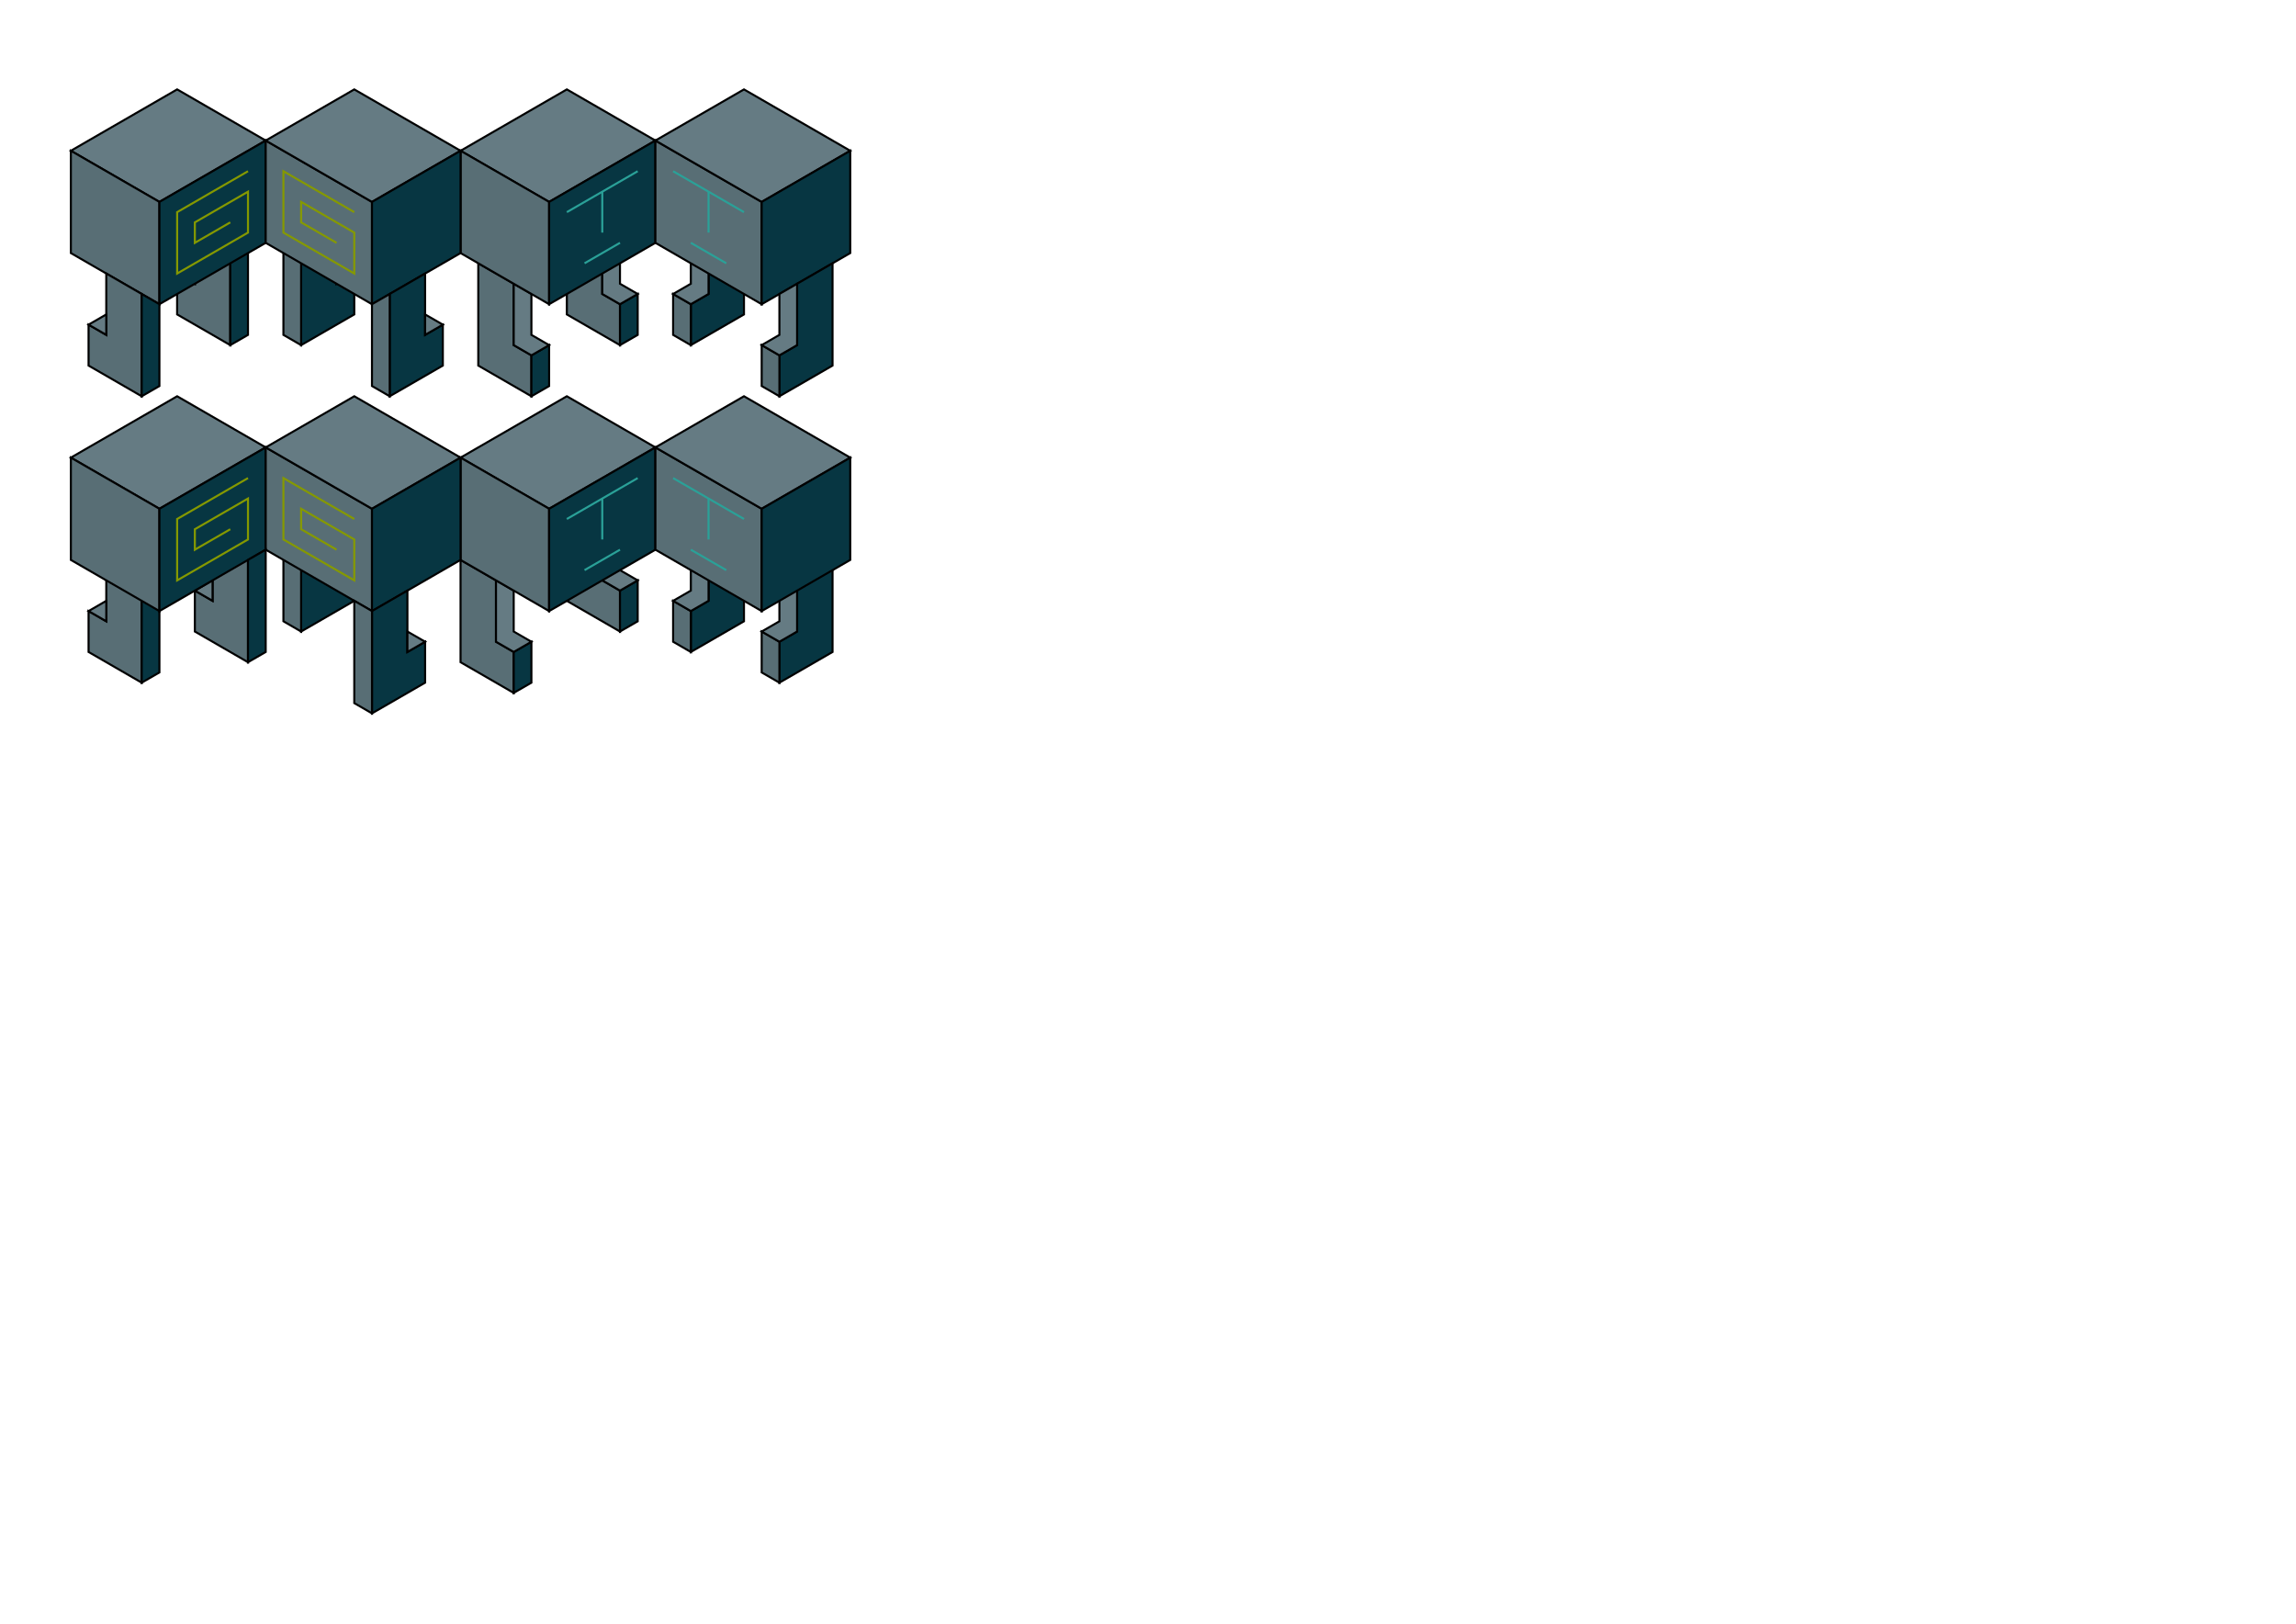 <?xml version="1.0" encoding="UTF-8" standalone="no"?>
<!-- Created with Inkscape (http://www.inkscape.org/) -->

<svg
   xmlns:osb="http://www.openswatchbook.org/uri/2009/osb"
   xmlns:dc="http://purl.org/dc/elements/1.1/"
   xmlns:cc="http://creativecommons.org/ns#"
   xmlns:rdf="http://www.w3.org/1999/02/22-rdf-syntax-ns#"
   xmlns:svg="http://www.w3.org/2000/svg"
   xmlns="http://www.w3.org/2000/svg"
   xmlns:sodipodi="http://sodipodi.sourceforge.net/DTD/sodipodi-0.dtd"
   xmlns:inkscape="http://www.inkscape.org/namespaces/inkscape"
   width="297mm"
   height="210mm"
   viewBox="0 0 297 210"
   version="1.1"
   id="svg8"
   inkscape:version="0.92.4 (5da689c313, 2019-01-14)"
   sodipodi:docname="robot.svg"
   inkscape:export-filename="/home/samuel/src/world-tree/res/img/light-grass-rock.png"
   inkscape:export-xdpi="96.071075"
   inkscape:export-ydpi="96.071075">
  <defs
     id="defs2">
    <linearGradient
       id="linearGradient6193"
       osb:paint="solid">
      <stop
         style="stop-color:#c37131;stop-opacity:1;"
         offset="0"
         id="stop6191" />
    </linearGradient>
  </defs>
  <sodipodi:namedview
     id="base"
     pagecolor="#ffffff"
     bordercolor="#666666"
     borderopacity="1.0"
     inkscape:pageopacity="0.0"
     inkscape:pageshadow="2"
     inkscape:zoom="2.5600001"
     inkscape:cx="220.52291"
     inkscape:cy="547.39646"
     inkscape:document-units="px"
     inkscape:current-layer="layer1"
     showgrid="true"
     objecttolerance="10000"
     guidetolerance="10000"
     inkscape:window-width="1920"
     inkscape:window-height="1040"
     inkscape:window-x="0"
     inkscape:window-y="20"
     inkscape:window-maximized="1">
    <inkscape:grid
       type="axonomgrid"
       id="grid10"
       units="px"
       empspacing="5"
       spacingy="2.646" />
  </sodipodi:namedview>
  <g
     inkscape:label="Layer 1"
     inkscape:groupmode="layer"
     id="layer1"
     transform="translate(0,-87)">
    <path
       inkscape:connector-curvature="0"
       id="path1789"
       d="m 18.331,162.063 v 13.229 l -6.874,-3.969 v -5.292 l 2.291,1.323 v -7.938 z"
       style="fill:#586e75;fill-opacity:1;stroke:#000000;stroke-width:0.265px;stroke-linecap:butt;stroke-linejoin:miter;stroke-opacity:1" />
    <path
       inkscape:connector-curvature="0"
       id="path1791"
       d="m 18.331,175.292 2.291,-1.323 10e-6,-10.583 -2.291,-1.323 z"
       style="fill:#073642;fill-opacity:1;stroke:#000000;stroke-width:0.265px;stroke-linecap:butt;stroke-linejoin:miter;stroke-opacity:1" />
    <path
       inkscape:connector-curvature="0"
       id="path1793"
       d="m 11.457,166.031 2.291,-1.323 v 2.646 z"
       style="fill:#657b83;fill-opacity:1;stroke:#000000;stroke-width:0.265px;stroke-linecap:butt;stroke-linejoin:miter;stroke-opacity:1" />
    <path
       inkscape:connector-curvature="0"
       id="path1817"
       d="m 107.694,158.094 v 13.229 l -6.874,3.969 V 170 l 2.291,-1.323 v -7.938 z"
       style="fill:#073642;fill-opacity:1;stroke:#000000;stroke-width:0.265px;stroke-linecap:butt;stroke-linejoin:miter;stroke-opacity:1" />
    <path
       inkscape:connector-curvature="0"
       id="path1819"
       d="m 100.82,170 v 5.292 l -2.291,-1.323 v -5.292 z"
       style="fill:#586e75;fill-opacity:1;stroke:#000000;stroke-width:0.265px;stroke-linecap:butt;stroke-linejoin:miter;stroke-opacity:1" />
    <path
       inkscape:connector-curvature="0"
       id="path1821"
       d="m 98.528,168.677 2.291,-1.323 v -5.292 l 2.291,-1.323 v 7.938 l -2.291,1.323 z"
       style="fill:#657b83;fill-opacity:1;stroke:#000000;stroke-width:0.265px;stroke-linecap:butt;stroke-linejoin:miter;stroke-opacity:1" />
    <g
       id="g1638"
       transform="translate(-9.165,-13.229)">
      <g
         transform="translate(-68.741,-145.521)"
         id="g1413">
        <path
           style="fill:#586e75;fill-opacity:1;stroke:#000000;stroke-width:0.265px;stroke-linecap:butt;stroke-linejoin:miter;stroke-opacity:1"
           d="m 151.23,273.188 v 13.229 l 6.874,3.969 v -5.292 l -2.291,-1.323 v -7.938 z"
           id="path564"
           inkscape:connector-curvature="0" />
        <path
           style="fill:#073642;fill-opacity:1;stroke:#000000;stroke-width:0.265px;stroke-linecap:butt;stroke-linejoin:miter;stroke-opacity:1"
           d="m 158.104,285.094 2.291,-1.323 v 5.292 l -2.291,1.323 z"
           id="path566"
           inkscape:connector-curvature="0" />
        <path
           style="fill:#657b83;fill-opacity:1;stroke:#000000;stroke-width:0.265px;stroke-linecap:butt;stroke-linejoin:miter;stroke-opacity:1"
           d="m 160.395,283.771 -2.291,-1.323 v -5.292 l -2.291,-1.323 v 7.938 l 2.291,1.323 z"
           id="path568"
           inkscape:connector-curvature="0" />
      </g>
      <path
         style="fill:#586e75;fill-opacity:1;stroke:#000000;stroke-width:0.265px;stroke-linecap:butt;stroke-linejoin:miter;stroke-opacity:1"
         d="m 71.032,134.281 v 13.229 l 6.874,3.969 v -5.292 l -2.291,-1.323 v -7.938 z"
         id="path580"
         inkscape:connector-curvature="0" />
      <path
         style="fill:#073642;fill-opacity:1;stroke:#000000;stroke-width:0.265px;stroke-linecap:butt;stroke-linejoin:miter;stroke-opacity:1"
         d="m 77.906,146.188 2.291,-1.323 v 5.292 l -2.291,1.323 z"
         id="path582"
         inkscape:connector-curvature="0" />
      <path
         style="fill:#657b83;fill-opacity:1;stroke:#000000;stroke-width:0.265px;stroke-linecap:butt;stroke-linejoin:miter;stroke-opacity:1"
         d="m 80.198,144.865 -2.291,-1.323 V 138.25 l -2.291,-1.323 v 7.938 l 2.291,1.323 z"
         id="path584"
         inkscape:connector-curvature="0" />
      <path
         inkscape:connector-curvature="0"
         id="path1431"
         d="m 82.489,111.792 -13.748,7.938 11.457,6.615 13.748,-7.938 z"
         style="fill:#657b83;fill-opacity:1;stroke:#000000;stroke-width:0.265px;stroke-linecap:butt;stroke-linejoin:miter;stroke-opacity:1" />
      <path
         inkscape:connector-curvature="0"
         id="path1433"
         d="m 68.741,119.729 v 13.229 l 11.457,6.615 v -13.229 z"
         style="fill:#586e75;fill-opacity:1;stroke:#000000;stroke-width:0.265px;stroke-linecap:butt;stroke-linejoin:miter;stroke-opacity:1" />
      <path
         inkscape:connector-curvature="0"
         id="path1435"
         d="m 93.946,118.406 v 13.229 l -13.748,7.938 v -13.229 z"
         style="fill:#073642;fill-opacity:1;stroke:#000000;stroke-width:0.265px;stroke-linecap:butt;stroke-linejoin:miter;stroke-opacity:1" />
      <path
         inkscape:connector-curvature="0"
         id="path1437"
         d="m 82.489,127.667 9.165,-5.292"
         style="fill:none;stroke:#2aa198;stroke-width:0.265px;stroke-linecap:butt;stroke-linejoin:miter;stroke-opacity:1" />
      <path
         inkscape:connector-curvature="0"
         id="path1439"
         d="m 87.072,125.021 v 5.292"
         style="fill:none;stroke:#2aa198;stroke-width:0.265px;stroke-linecap:butt;stroke-linejoin:miter;stroke-opacity:1" />
      <path
         inkscape:connector-curvature="0"
         id="path1441"
         d="m 84.78,134.281 4.583,-2.646"
         style="fill:none;stroke:#2aa198;stroke-width:0.265px;stroke-linecap:butt;stroke-linejoin:miter;stroke-opacity:1" />
    </g>
    <g
       id="g1664"
       transform="translate(-105.403,-18.521)">
      <path
         style="fill:#586e75;fill-opacity:1;stroke:#000000;stroke-width:0.265px;stroke-linecap:butt;stroke-linejoin:miter;stroke-opacity:1"
         d="m 135.19,136.927 v 13.229 l -6.874,-3.969 v -5.292 l 2.291,1.323 v -7.938 z"
         id="path1577"
         inkscape:connector-curvature="0" />
      <path
         style="fill:#073642;fill-opacity:1;stroke:#000000;stroke-width:0.265px;stroke-linecap:butt;stroke-linejoin:miter;stroke-opacity:1"
         d="m 135.19,150.156 2.291,-1.323 1e-5,-10.583 -2.291,-1.323 z"
         id="path1579"
         inkscape:connector-curvature="0" />
      <path
         style="fill:#657b83;fill-opacity:1;stroke:#000000;stroke-width:0.265px;stroke-linecap:butt;stroke-linejoin:miter;stroke-opacity:1"
         d="m 128.316,140.896 2.291,-1.323 v 2.646 z"
         id="path1581"
         inkscape:connector-curvature="0" />
      <path
         style="fill:#657b83;fill-opacity:1;stroke:#000000;stroke-width:0.265px;stroke-linecap:butt;stroke-linejoin:miter;stroke-opacity:1"
         d="m 128.316,117.083 -13.748,7.938 11.457,6.615 13.748,-7.938 z"
         id="path1544"
         inkscape:connector-curvature="0" />
      <path
         style="fill:#586e75;fill-opacity:1;stroke:#000000;stroke-width:0.265px;stroke-linecap:butt;stroke-linejoin:miter;stroke-opacity:1"
         d="m 114.568,125.021 v 13.229 l 11.457,6.615 v -13.229 z"
         id="path1546"
         inkscape:connector-curvature="0" />
      <path
         style="fill:#073642;fill-opacity:1;stroke:#000000;stroke-width:0.265px;stroke-linecap:butt;stroke-linejoin:miter;stroke-opacity:1"
         d="m 139.773,123.698 v 13.229 l -13.748,7.938 v -13.229 z"
         id="path1548"
         inkscape:connector-curvature="0" />
      <path
         inkscape:connector-curvature="0"
         id="path1560"
         d="m 123.733,143.542 v 13.229 l -6.874,-3.969 v -5.292 l 2.291,1.323 v -7.938 z"
         style="fill:#586e75;fill-opacity:1;stroke:#000000;stroke-width:0.265px;stroke-linecap:butt;stroke-linejoin:miter;stroke-opacity:1" />
      <path
         inkscape:connector-curvature="0"
         id="path1562"
         d="m 123.733,156.771 2.291,-1.323 10e-6,-10.583 -2.291,-1.323 z"
         style="fill:#073642;fill-opacity:1;stroke:#000000;stroke-width:0.265px;stroke-linecap:butt;stroke-linejoin:miter;stroke-opacity:1" />
      <path
         inkscape:connector-curvature="0"
         id="path1564"
         d="m 116.859,147.51 2.291,-1.323 v 2.646 z"
         style="fill:#657b83;fill-opacity:1;stroke:#000000;stroke-width:0.265px;stroke-linecap:butt;stroke-linejoin:miter;stroke-opacity:1" />
      <path
         inkscape:connector-curvature="0"
         id="path1583"
         d="m 137.482,127.667 -9.165,5.292 1e-5,7.938 9.165,-5.292 v -5.292 l -6.874,3.969 v 2.646 l 4.583,-2.646"
         style="fill:none;stroke:#859900;stroke-width:0.265px;stroke-linecap:butt;stroke-linejoin:miter;stroke-opacity:1" />
    </g>
    <g
       id="g1652"
       transform="translate(52.701,1.323)">
      <path
         style="fill:#073642;fill-opacity:1;stroke:#000000;stroke-width:0.265px;stroke-linecap:butt;stroke-linejoin:miter;stroke-opacity:1"
         d="m 43.536,113.115 v 13.229 l -6.874,3.969 v -5.292 l 2.291,-1.323 v -7.938 z"
         id="path1603"
         inkscape:connector-curvature="0" />
      <path
         style="fill:#586e75;fill-opacity:1;stroke:#000000;stroke-width:0.265px;stroke-linecap:butt;stroke-linejoin:miter;stroke-opacity:1"
         d="m 36.662,125.021 v 5.292 l -2.291,-1.323 v -5.292 z"
         id="path1605"
         inkscape:connector-curvature="0" />
      <path
         style="fill:#657b83;fill-opacity:1;stroke:#000000;stroke-width:0.265px;stroke-linecap:butt;stroke-linejoin:miter;stroke-opacity:1"
         d="m 34.37,123.698 2.291,-1.323 10e-7,-5.292 2.291,-1.323 v 7.938 l -2.291,1.323 z"
         id="path1607"
         inkscape:connector-curvature="0" />
      <path
         inkscape:connector-curvature="0"
         id="path1585"
         d="m 45.827,111.792 -13.748,-7.938 10e-7,13.229 13.748,7.938 z"
         style="fill:#586e75;fill-opacity:1;stroke:#000000;stroke-width:0.265px;stroke-linecap:butt;stroke-linejoin:miter;stroke-opacity:1" />
      <path
         inkscape:connector-curvature="0"
         id="path1587"
         d="M 45.827,111.792 57.284,105.177 43.536,97.24 32.079,103.854 Z"
         style="fill:#657b83;fill-opacity:1;stroke:#000000;stroke-width:0.265px;stroke-linecap:butt;stroke-linejoin:miter;stroke-opacity:1" />
      <path
         inkscape:connector-curvature="0"
         id="path1589"
         d="m 57.284,105.177 v 13.229 l -11.457,6.615 v -13.229 z"
         style="fill:#073642;fill-opacity:1;stroke:#000000;stroke-width:0.265px;stroke-linecap:butt;stroke-linejoin:miter;stroke-opacity:1" />
      <path
         inkscape:connector-curvature="0"
         id="path1591"
         d="m 34.37,107.823 9.165,5.292"
         style="fill:none;stroke:#2aa198;stroke-width:0.265px;stroke-linecap:butt;stroke-linejoin:miter;stroke-opacity:1" />
      <path
         inkscape:connector-curvature="0"
         id="path1593"
         d="m 38.953,110.469 v 5.292"
         style="fill:none;stroke:#2aa198;stroke-width:0.265px;stroke-linecap:butt;stroke-linejoin:miter;stroke-opacity:1" />
      <path
         inkscape:connector-curvature="0"
         id="path1595"
         d="m 36.662,117.083 4.583,2.646"
         style="fill:none;stroke:#2aa198;stroke-width:0.265px;stroke-linecap:butt;stroke-linejoin:miter;stroke-opacity:1" />
      <path
         inkscape:connector-curvature="0"
         id="path1597"
         d="m 54.993,119.729 v 13.229 l -6.874,3.969 v -5.292 l 2.291,-1.323 v -7.938 z"
         style="fill:#073642;fill-opacity:1;stroke:#000000;stroke-width:0.265px;stroke-linecap:butt;stroke-linejoin:miter;stroke-opacity:1" />
      <path
         inkscape:connector-curvature="0"
         id="path1599"
         d="m 48.119,131.635 v 5.292 l -2.291,-1.323 v -5.292 z"
         style="fill:#586e75;fill-opacity:1;stroke:#000000;stroke-width:0.265px;stroke-linecap:butt;stroke-linejoin:miter;stroke-opacity:1" />
      <path
         inkscape:connector-curvature="0"
         id="path1601"
         d="m 45.827,130.312 2.291,-1.323 10e-7,-5.292 2.291,-1.323 v 7.938 l -2.291,1.323 z"
         style="fill:#657b83;fill-opacity:1;stroke:#000000;stroke-width:0.265px;stroke-linecap:butt;stroke-linejoin:miter;stroke-opacity:1" />
    </g>
    <g
       id="g1688"
       transform="translate(-48.119,1.323)">
      <path
         style="fill:#073642;fill-opacity:1;stroke:#000000;stroke-width:0.265px;stroke-linecap:butt;stroke-linejoin:miter;stroke-opacity:1"
         d="m 87.072,117.083 v 13.229 l 6.874,-3.969 v -5.292 l -2.291,1.323 v -7.938 z"
         id="path1672"
         inkscape:connector-curvature="0" />
      <path
         style="fill:#586e75;fill-opacity:1;stroke:#000000;stroke-width:0.265px;stroke-linecap:butt;stroke-linejoin:miter;stroke-opacity:1"
         d="m 87.072,130.312 -2.291,-1.323 3e-6,-10.583 2.291,-1.323 z"
         id="path1674"
         inkscape:connector-curvature="0" />
      <path
         style="fill:#657b83;fill-opacity:1;stroke:#000000;stroke-width:0.265px;stroke-linecap:butt;stroke-linejoin:miter;stroke-opacity:1"
         d="m 93.946,121.052 -2.291,-1.323 v 2.646 z"
         id="path1676"
         inkscape:connector-curvature="0" />
      <path
         style="fill:#586e75;fill-opacity:1;stroke:#000000;stroke-width:0.265px;stroke-linecap:butt;stroke-linejoin:miter;stroke-opacity:1"
         d="m 96.237,111.792 -13.748,-7.938 10e-7,13.229 13.748,7.938 z"
         id="path1611"
         inkscape:connector-curvature="0" />
      <path
         style="fill:#657b83;fill-opacity:1;stroke:#000000;stroke-width:0.265px;stroke-linecap:butt;stroke-linejoin:miter;stroke-opacity:1"
         d="M 96.237,111.792 107.694,105.177 93.946,97.24 82.489,103.854 Z"
         id="path1613"
         inkscape:connector-curvature="0" />
      <path
         style="fill:#073642;fill-opacity:1;stroke:#000000;stroke-width:0.265px;stroke-linecap:butt;stroke-linejoin:miter;stroke-opacity:1"
         d="m 107.694,105.177 v 13.229 l -11.457,6.615 v -13.229 z"
         id="path1615"
         inkscape:connector-curvature="0" />
      <path
         inkscape:connector-curvature="0"
         id="path1623"
         d="m 93.946,113.115 -9.165,-5.292 v 7.938 l 9.165,5.292 v -5.292 l -6.874,-3.969 v 2.646 l 4.583,2.646"
         style="fill:none;stroke:#859900;stroke-width:0.265px;stroke-linecap:butt;stroke-linejoin:miter;stroke-opacity:1" />
      <path
         inkscape:connector-curvature="0"
         id="path1666"
         d="m 98.528,123.698 v 13.229 l 6.874,-3.969 v -5.292 l -2.291,1.323 v -7.938 z"
         style="fill:#073642;fill-opacity:1;stroke:#000000;stroke-width:0.265px;stroke-linecap:butt;stroke-linejoin:miter;stroke-opacity:1" />
      <path
         inkscape:connector-curvature="0"
         id="path1668"
         d="m 98.528,136.927 -2.291,-1.323 3e-6,-10.583 2.291,-1.323 z"
         style="fill:#586e75;fill-opacity:1;stroke:#000000;stroke-width:0.265px;stroke-linecap:butt;stroke-linejoin:miter;stroke-opacity:1" />
      <path
         inkscape:connector-curvature="0"
         id="path1670"
         d="m 105.403,127.667 -2.291,-1.323 v 2.646 z"
         style="fill:#657b83;fill-opacity:1;stroke:#000000;stroke-width:0.265px;stroke-linecap:butt;stroke-linejoin:miter;stroke-opacity:1" />
    </g>
    <g
       transform="translate(-77.906,-121.708)"
       id="g1755">
      <path
         style="fill:#586e75;fill-opacity:1;stroke:#000000;stroke-width:0.265px;stroke-linecap:butt;stroke-linejoin:miter;stroke-opacity:1"
         d="m 151.23,273.188 v 13.229 l 6.874,3.969 v -5.292 l -2.291,-1.323 v -7.938 z"
         id="path1749"
         inkscape:connector-curvature="0" />
      <path
         style="fill:#073642;fill-opacity:1;stroke:#000000;stroke-width:0.265px;stroke-linecap:butt;stroke-linejoin:miter;stroke-opacity:1"
         d="m 158.104,285.094 2.291,-1.323 v 5.292 l -2.291,1.323 z"
         id="path1751"
         inkscape:connector-curvature="0" />
      <path
         style="fill:#657b83;fill-opacity:1;stroke:#000000;stroke-width:0.265px;stroke-linecap:butt;stroke-linejoin:miter;stroke-opacity:1"
         d="m 160.395,283.771 -2.291,-1.323 v -5.292 l -2.291,-1.323 v 7.938 l 2.291,1.323 z"
         id="path1753"
         inkscape:connector-curvature="0" />
    </g>
    <path
       style="fill:#586e75;fill-opacity:1;stroke:#000000;stroke-width:0.265px;stroke-linecap:butt;stroke-linejoin:miter;stroke-opacity:1"
       d="m 59.575,159.417 v 13.229 l 6.874,3.969 v -5.292 l -2.291,-1.323 v -7.938 z"
       id="path1757"
       inkscape:connector-curvature="0" />
    <path
       style="fill:#073642;fill-opacity:1;stroke:#000000;stroke-width:0.265px;stroke-linecap:butt;stroke-linejoin:miter;stroke-opacity:1"
       d="M 66.449,171.323 68.741,170 v 5.292 l -2.291,1.323 z"
       id="path1759"
       inkscape:connector-curvature="0" />
    <path
       style="fill:#657b83;fill-opacity:1;stroke:#000000;stroke-width:0.265px;stroke-linecap:butt;stroke-linejoin:miter;stroke-opacity:1"
       d="m 68.741,170 -2.291,-1.323 v -5.292 l -2.291,-1.323 v 7.938 l 2.291,1.323 z"
       id="path1761"
       inkscape:connector-curvature="0" />
    <path
       inkscape:connector-curvature="0"
       id="path1763"
       d="m 73.323,138.25 -13.748,7.938 11.457,6.615 13.748,-7.938 z"
       style="fill:#657b83;fill-opacity:1;stroke:#000000;stroke-width:0.265px;stroke-linecap:butt;stroke-linejoin:miter;stroke-opacity:1" />
    <path
       inkscape:connector-curvature="0"
       id="path1765"
       d="m 59.575,146.188 v 13.229 l 11.457,6.615 V 152.802 Z"
       style="fill:#586e75;fill-opacity:1;stroke:#000000;stroke-width:0.265px;stroke-linecap:butt;stroke-linejoin:miter;stroke-opacity:1" />
    <path
       inkscape:connector-curvature="0"
       id="path1767"
       d="m 84.78,144.865 v 13.229 l -13.748,7.938 V 152.802 Z"
       style="fill:#073642;fill-opacity:1;stroke:#000000;stroke-width:0.265px;stroke-linecap:butt;stroke-linejoin:miter;stroke-opacity:1" />
    <path
       inkscape:connector-curvature="0"
       id="path1769"
       d="m 73.323,154.125 9.165,-5.292"
       style="fill:none;stroke:#2aa198;stroke-width:0.265px;stroke-linecap:butt;stroke-linejoin:miter;stroke-opacity:1" />
    <path
       inkscape:connector-curvature="0"
       id="path1771"
       d="m 77.906,151.479 v 5.292"
       style="fill:none;stroke:#2aa198;stroke-width:0.265px;stroke-linecap:butt;stroke-linejoin:miter;stroke-opacity:1" />
    <path
       inkscape:connector-curvature="0"
       id="path1773"
       d="m 75.615,160.74 4.583,-2.646"
       style="fill:none;stroke:#2aa198;stroke-width:0.265px;stroke-linecap:butt;stroke-linejoin:miter;stroke-opacity:1" />
    <path
       style="fill:#586e75;fill-opacity:1;stroke:#000000;stroke-width:0.265px;stroke-linecap:butt;stroke-linejoin:miter;stroke-opacity:1"
       d="m 32.079,159.417 v 13.229 l -6.874,-3.969 v -5.292 l 2.291,1.323 v -7.938 z"
       id="path1777"
       inkscape:connector-curvature="0" />
    <path
       style="fill:#657b83;fill-opacity:1;stroke:#000000;stroke-width:0.265px;stroke-linecap:butt;stroke-linejoin:miter;stroke-opacity:1"
       d="m 25.205,163.385 2.291,-1.323 v 2.646 z"
       id="path1781"
       inkscape:connector-curvature="0" />
    <path
       style="fill:#657b83;fill-opacity:1;stroke:#000000;stroke-width:0.265px;stroke-linecap:butt;stroke-linejoin:miter;stroke-opacity:1"
       d="m 22.914,138.25 -13.748,7.938 11.457,6.615 13.748,-7.938 z"
       id="path1783"
       inkscape:connector-curvature="0" />
    <path
       style="fill:#586e75;fill-opacity:1;stroke:#000000;stroke-width:0.265px;stroke-linecap:butt;stroke-linejoin:miter;stroke-opacity:1"
       d="m 9.165,146.188 v 13.229 l 11.457,6.615 v -13.229 z"
       id="path1785"
       inkscape:connector-curvature="0" />
    <path
       style="fill:#073642;fill-opacity:1;stroke:#000000;stroke-width:0.265px;stroke-linecap:butt;stroke-linejoin:miter;stroke-opacity:1"
       d="m 34.37,144.865 v 13.229 l -13.748,7.938 v -13.229 z"
       id="path1787"
       inkscape:connector-curvature="0" />
    <path
       inkscape:connector-curvature="0"
       id="path1795"
       d="m 32.079,148.833 -9.165,5.292 10e-6,7.938 9.165,-5.292 v -5.292 l -6.874,3.969 v 2.646 l 4.583,-2.646"
       style="fill:none;stroke:#859900;stroke-width:0.265px;stroke-linecap:butt;stroke-linejoin:miter;stroke-opacity:1" />
    <path
       style="fill:#073642;fill-opacity:1;stroke:#000000;stroke-width:0.265px;stroke-linecap:butt;stroke-linejoin:miter;stroke-opacity:1"
       d="m 96.237,154.125 v 13.229 l -6.874,3.969 v -5.292 l 2.291,-1.323 v -7.938 z"
       id="path1799"
       inkscape:connector-curvature="0" />
    <path
       style="fill:#586e75;fill-opacity:1;stroke:#000000;stroke-width:0.265px;stroke-linecap:butt;stroke-linejoin:miter;stroke-opacity:1"
       d="m 89.363,166.031 v 5.292 l -2.291,-1.323 v -5.292 z"
       id="path1801"
       inkscape:connector-curvature="0" />
    <path
       style="fill:#657b83;fill-opacity:1;stroke:#000000;stroke-width:0.265px;stroke-linecap:butt;stroke-linejoin:miter;stroke-opacity:1"
       d="m 87.072,164.708 2.291,-1.323 10e-7,-5.292 2.291,-1.323 v 7.938 l -2.291,1.323 z"
       id="path1803"
       inkscape:connector-curvature="0" />
    <path
       inkscape:connector-curvature="0"
       id="path1805"
       d="m 98.528,152.802 -13.748,-7.938 10e-7,13.229 13.748,7.938 z"
       style="fill:#586e75;fill-opacity:1;stroke:#000000;stroke-width:0.265px;stroke-linecap:butt;stroke-linejoin:miter;stroke-opacity:1" />
    <path
       inkscape:connector-curvature="0"
       id="path1807"
       d="m 98.528,152.802 11.457,-6.615 -13.748,-7.938 -11.457,6.615 z"
       style="fill:#657b83;fill-opacity:1;stroke:#000000;stroke-width:0.265px;stroke-linecap:butt;stroke-linejoin:miter;stroke-opacity:1" />
    <path
       inkscape:connector-curvature="0"
       id="path1809"
       d="m 109.985,146.188 v 13.229 l -11.457,6.615 v -13.229 z"
       style="fill:#073642;fill-opacity:1;stroke:#000000;stroke-width:0.265px;stroke-linecap:butt;stroke-linejoin:miter;stroke-opacity:1" />
    <path
       inkscape:connector-curvature="0"
       id="path1811"
       d="m 87.072,148.833 9.165,5.292"
       style="fill:none;stroke:#2aa198;stroke-width:0.265px;stroke-linecap:butt;stroke-linejoin:miter;stroke-opacity:1" />
    <path
       inkscape:connector-curvature="0"
       id="path1813"
       d="m 91.654,151.479 v 5.292"
       style="fill:none;stroke:#2aa198;stroke-width:0.265px;stroke-linecap:butt;stroke-linejoin:miter;stroke-opacity:1" />
    <path
       inkscape:connector-curvature="0"
       id="path1815"
       d="m 89.363,158.094 4.583,2.646"
       style="fill:none;stroke:#2aa198;stroke-width:0.265px;stroke-linecap:butt;stroke-linejoin:miter;stroke-opacity:1" />
    <path
       style="fill:#073642;fill-opacity:1;stroke:#000000;stroke-width:0.265px;stroke-linecap:butt;stroke-linejoin:miter;stroke-opacity:1"
       d="m 38.953,155.448 v 13.229 l 6.874,-3.969 v -5.292 l -2.291,1.323 v -7.938 z"
       id="path1825"
       inkscape:connector-curvature="0" />
    <path
       style="fill:#586e75;fill-opacity:1;stroke:#000000;stroke-width:0.265px;stroke-linecap:butt;stroke-linejoin:miter;stroke-opacity:1"
       d="m 38.953,168.677 -2.291,-1.323 3e-6,-10.583 2.291,-1.323 z"
       id="path1827"
       inkscape:connector-curvature="0" />
    <path
       style="fill:#657b83;fill-opacity:1;stroke:#000000;stroke-width:0.265px;stroke-linecap:butt;stroke-linejoin:miter;stroke-opacity:1"
       d="m 45.827,159.417 -2.291,-1.323 v 2.646 z"
       id="path1829"
       inkscape:connector-curvature="0" />
    <path
       style="fill:#586e75;fill-opacity:1;stroke:#000000;stroke-width:0.265px;stroke-linecap:butt;stroke-linejoin:miter;stroke-opacity:1"
       d="m 48.119,152.802 -13.748,-7.938 10e-7,13.229 13.748,7.938 z"
       id="path1831"
       inkscape:connector-curvature="0" />
    <path
       style="fill:#657b83;fill-opacity:1;stroke:#000000;stroke-width:0.265px;stroke-linecap:butt;stroke-linejoin:miter;stroke-opacity:1"
       d="m 48.119,152.802 11.457,-6.615 -13.748,-7.938 -11.457,6.615 z"
       id="path1833"
       inkscape:connector-curvature="0" />
    <path
       style="fill:#073642;fill-opacity:1;stroke:#000000;stroke-width:0.265px;stroke-linecap:butt;stroke-linejoin:miter;stroke-opacity:1"
       d="m 59.575,146.188 v 13.229 l -11.457,6.615 V 152.802 Z"
       id="path1835"
       inkscape:connector-curvature="0" />
    <path
       inkscape:connector-curvature="0"
       id="path1837"
       d="m 45.827,154.125 -9.165,-5.292 v 7.938 l 9.165,5.292 v -5.292 l -6.874,-3.969 v 2.646 l 4.583,2.646"
       style="fill:none;stroke:#859900;stroke-width:0.265px;stroke-linecap:butt;stroke-linejoin:miter;stroke-opacity:1" />
    <path
       inkscape:connector-curvature="0"
       id="path1839"
       d="m 48.119,166.031 v 13.229 l 6.874,-3.969 V 170 l -2.291,1.323 v -7.938 z"
       style="fill:#073642;fill-opacity:1;stroke:#000000;stroke-width:0.265px;stroke-linecap:butt;stroke-linejoin:miter;stroke-opacity:1" />
    <path
       inkscape:connector-curvature="0"
       id="path1843"
       d="m 54.993,170 -2.291,-1.323 v 2.646 z"
       style="fill:#657b83;fill-opacity:1;stroke:#000000;stroke-width:0.265px;stroke-linecap:butt;stroke-linejoin:miter;stroke-opacity:1" />
    <path
       style="fill:#586e75;stroke:#000000;stroke-width:0.265px;stroke-linecap:butt;stroke-linejoin:miter;stroke-opacity:1;fill-opacity:1"
       d="m 48.119,166.031 -2.291,-1.323 v 13.229 l 2.291,1.323 z"
       id="path1892"
       inkscape:connector-curvature="0" />
    <path
       style="fill:#073642;stroke:#000000;stroke-width:0.265px;stroke-linecap:butt;stroke-linejoin:miter;stroke-opacity:1;fill-opacity:1"
       d="m 34.37,158.094 v 13.229 l -2.291,1.323 v -13.229 z"
       id="path1894"
       inkscape:connector-curvature="0" />
  </g>
</svg>
